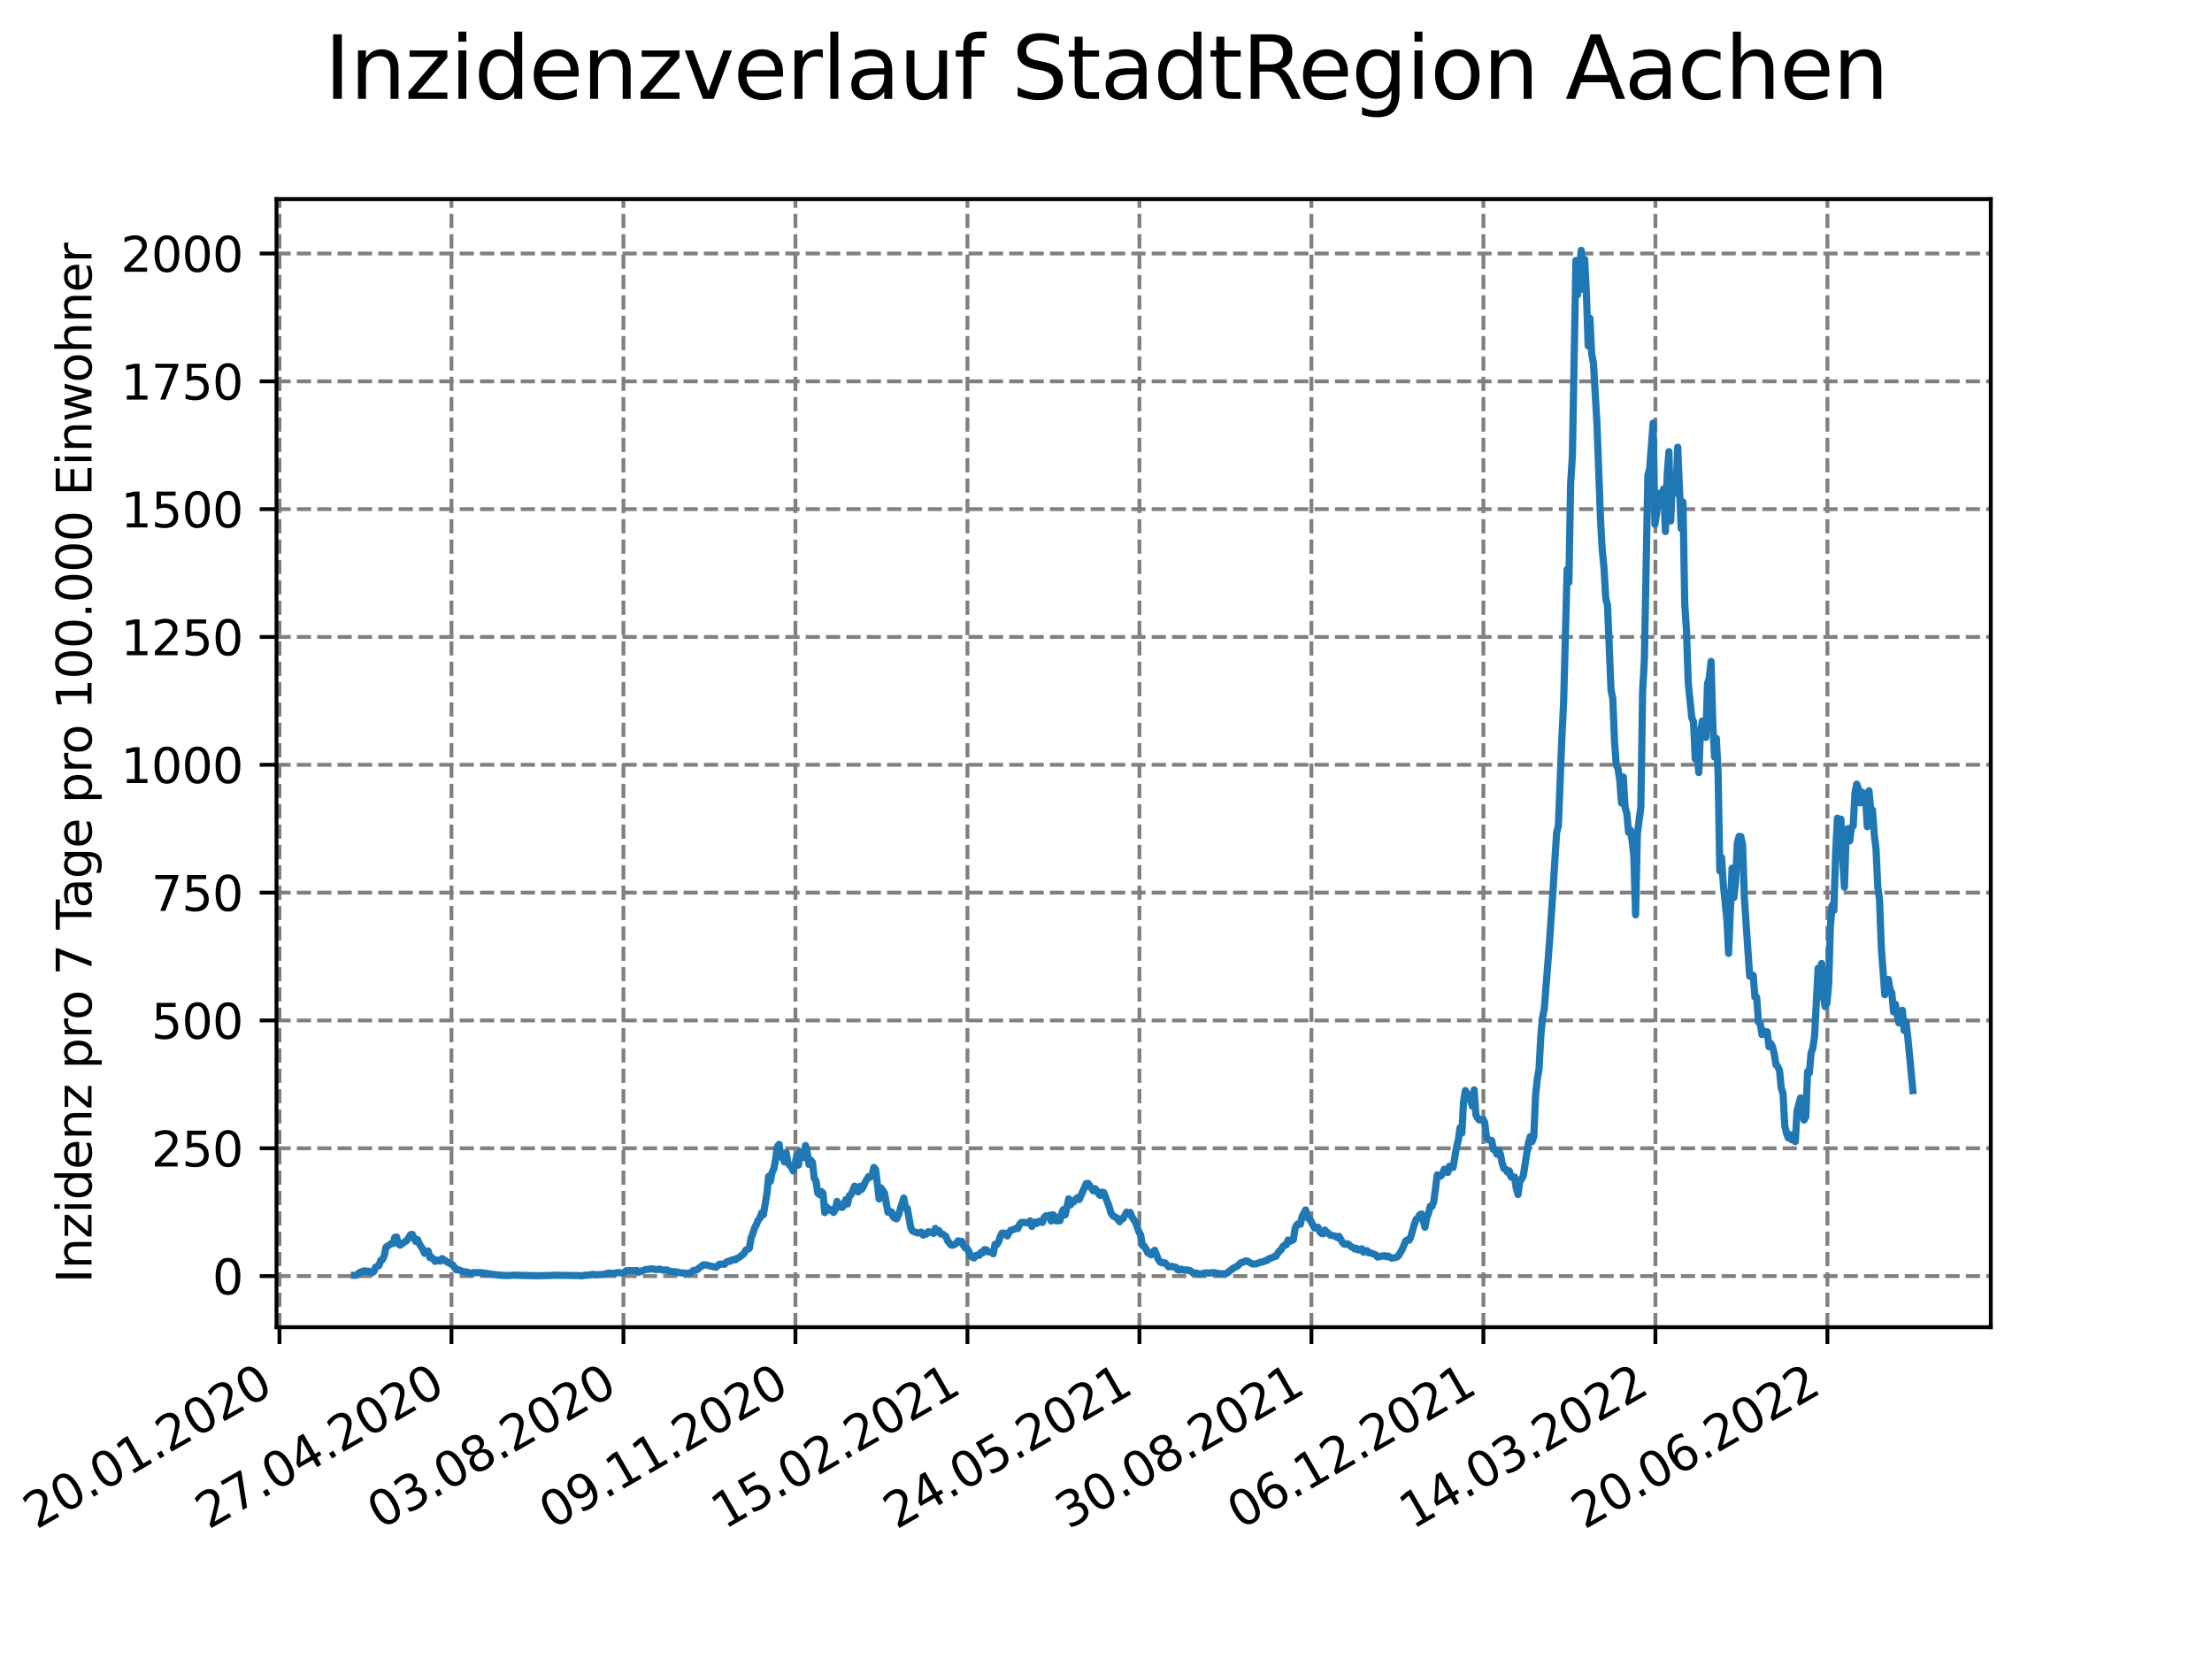 <?xml version="1.0" encoding="utf-8" standalone="no"?>
<!DOCTYPE svg PUBLIC "-//W3C//DTD SVG 1.1//EN"
  "http://www.w3.org/Graphics/SVG/1.1/DTD/svg11.dtd">
<svg xmlns:xlink="http://www.w3.org/1999/xlink" width="460.8pt" height="345.6pt" viewBox="0 0 460.8 345.6" xmlns="http://www.w3.org/2000/svg" version="1.1">
 <defs>
  <style type="text/css">*{stroke-linejoin: round; stroke-linecap: butt}</style>
 </defs>
 <g id="figure_1">
  <g id="patch_1">
   <path d="M 0 345.6 
L 460.8 345.6 
L 460.8 0 
L 0 0 
z
" style="fill: #ffffff"/>
  </g>
  <g id="axes_1">
   <g id="patch_2">
    <path d="M 57.6 276.48 
L 414.72 276.48 
L 414.72 41.472 
L 57.6 41.472 
z
" style="fill: #ffffff"/>
   </g>
   <g id="matplotlib.axis_1">
    <g id="xtick_1">
     <g id="line2d_1">
      <path d="M 58.218 276.48 
L 58.218 41.472 
" clip-path="url(#p5c52adfb41)" style="fill: none; stroke-dasharray: 2.96,1.28; stroke-dashoffset: 0; stroke: #808080; stroke-width: 0.8"/>
     </g>
     <g id="line2d_2">
      <defs>
       <path id="m33d60f4e29" d="M 0 0 
L 0 3.5 
" style="stroke: #000000; stroke-width: 0.8"/>
      </defs>
      <g>
       <use xlink:href="#m33d60f4e29" x="58.218" y="276.48" style="stroke: #000000; stroke-width: 0.8"/>
      </g>
     </g>
     <g id="text_1">
      <!-- 20.01.2020 -->
      <g transform="translate(7.593 318.689)rotate(-30)scale(0.1 -0.1)">
       <defs>
        <path id="DejaVuSans-32" d="M 1228 531 
L 3431 531 
L 3431 0 
L 469 0 
L 469 531 
Q 828 903 1448 1529 
Q 2069 2156 2228 2338 
Q 2531 2678 2651 2914 
Q 2772 3150 2772 3378 
Q 2772 3750 2511 3984 
Q 2250 4219 1831 4219 
Q 1534 4219 1204 4116 
Q 875 4013 500 3803 
L 500 4441 
Q 881 4594 1212 4672 
Q 1544 4750 1819 4750 
Q 2544 4750 2975 4387 
Q 3406 4025 3406 3419 
Q 3406 3131 3298 2873 
Q 3191 2616 2906 2266 
Q 2828 2175 2409 1742 
Q 1991 1309 1228 531 
z
" transform="scale(0.016)"/>
        <path id="DejaVuSans-30" d="M 2034 4250 
Q 1547 4250 1301 3770 
Q 1056 3291 1056 2328 
Q 1056 1369 1301 889 
Q 1547 409 2034 409 
Q 2525 409 2770 889 
Q 3016 1369 3016 2328 
Q 3016 3291 2770 3770 
Q 2525 4250 2034 4250 
z
M 2034 4750 
Q 2819 4750 3233 4129 
Q 3647 3509 3647 2328 
Q 3647 1150 3233 529 
Q 2819 -91 2034 -91 
Q 1250 -91 836 529 
Q 422 1150 422 2328 
Q 422 3509 836 4129 
Q 1250 4750 2034 4750 
z
" transform="scale(0.016)"/>
        <path id="DejaVuSans-2e" d="M 684 794 
L 1344 794 
L 1344 0 
L 684 0 
L 684 794 
z
" transform="scale(0.016)"/>
        <path id="DejaVuSans-31" d="M 794 531 
L 1825 531 
L 1825 4091 
L 703 3866 
L 703 4441 
L 1819 4666 
L 2450 4666 
L 2450 531 
L 3481 531 
L 3481 0 
L 794 0 
L 794 531 
z
" transform="scale(0.016)"/>
       </defs>
       <use xlink:href="#DejaVuSans-32"/>
       <use xlink:href="#DejaVuSans-30" x="63.623"/>
       <use xlink:href="#DejaVuSans-2e" x="127.246"/>
       <use xlink:href="#DejaVuSans-30" x="159.033"/>
       <use xlink:href="#DejaVuSans-31" x="222.656"/>
       <use xlink:href="#DejaVuSans-2e" x="286.279"/>
       <use xlink:href="#DejaVuSans-32" x="318.066"/>
       <use xlink:href="#DejaVuSans-30" x="381.689"/>
       <use xlink:href="#DejaVuSans-32" x="445.312"/>
       <use xlink:href="#DejaVuSans-30" x="508.936"/>
      </g>
     </g>
    </g>
    <g id="xtick_2">
     <g id="line2d_3">
      <path d="M 94.047 276.48 
L 94.047 41.472 
" clip-path="url(#p5c52adfb41)" style="fill: none; stroke-dasharray: 2.96,1.28; stroke-dashoffset: 0; stroke: #808080; stroke-width: 0.8"/>
     </g>
     <g id="line2d_4">
      <g>
       <use xlink:href="#m33d60f4e29" x="94.047" y="276.48" style="stroke: #000000; stroke-width: 0.8"/>
      </g>
     </g>
     <g id="text_2">
      <!-- 27.04.2020 -->
      <g transform="translate(43.422 318.689)rotate(-30)scale(0.1 -0.1)">
       <defs>
        <path id="DejaVuSans-37" d="M 525 4666 
L 3525 4666 
L 3525 4397 
L 1831 0 
L 1172 0 
L 2766 4134 
L 525 4134 
L 525 4666 
z
" transform="scale(0.016)"/>
        <path id="DejaVuSans-34" d="M 2419 4116 
L 825 1625 
L 2419 1625 
L 2419 4116 
z
M 2253 4666 
L 3047 4666 
L 3047 1625 
L 3713 1625 
L 3713 1100 
L 3047 1100 
L 3047 0 
L 2419 0 
L 2419 1100 
L 313 1100 
L 313 1709 
L 2253 4666 
z
" transform="scale(0.016)"/>
       </defs>
       <use xlink:href="#DejaVuSans-32"/>
       <use xlink:href="#DejaVuSans-37" x="63.623"/>
       <use xlink:href="#DejaVuSans-2e" x="127.246"/>
       <use xlink:href="#DejaVuSans-30" x="159.033"/>
       <use xlink:href="#DejaVuSans-34" x="222.656"/>
       <use xlink:href="#DejaVuSans-2e" x="286.279"/>
       <use xlink:href="#DejaVuSans-32" x="318.066"/>
       <use xlink:href="#DejaVuSans-30" x="381.689"/>
       <use xlink:href="#DejaVuSans-32" x="445.312"/>
       <use xlink:href="#DejaVuSans-30" x="508.936"/>
      </g>
     </g>
    </g>
    <g id="xtick_3">
     <g id="line2d_5">
      <path d="M 129.876 276.48 
L 129.876 41.472 
" clip-path="url(#p5c52adfb41)" style="fill: none; stroke-dasharray: 2.96,1.28; stroke-dashoffset: 0; stroke: #808080; stroke-width: 0.8"/>
     </g>
     <g id="line2d_6">
      <g>
       <use xlink:href="#m33d60f4e29" x="129.876" y="276.48" style="stroke: #000000; stroke-width: 0.8"/>
      </g>
     </g>
     <g id="text_3">
      <!-- 03.08.2020 -->
      <g transform="translate(79.251 318.689)rotate(-30)scale(0.1 -0.1)">
       <defs>
        <path id="DejaVuSans-33" d="M 2597 2516 
Q 3050 2419 3304 2112 
Q 3559 1806 3559 1356 
Q 3559 666 3084 287 
Q 2609 -91 1734 -91 
Q 1441 -91 1130 -33 
Q 819 25 488 141 
L 488 750 
Q 750 597 1062 519 
Q 1375 441 1716 441 
Q 2309 441 2620 675 
Q 2931 909 2931 1356 
Q 2931 1769 2642 2001 
Q 2353 2234 1838 2234 
L 1294 2234 
L 1294 2753 
L 1863 2753 
Q 2328 2753 2575 2939 
Q 2822 3125 2822 3475 
Q 2822 3834 2567 4026 
Q 2313 4219 1838 4219 
Q 1578 4219 1281 4162 
Q 984 4106 628 3988 
L 628 4550 
Q 988 4650 1302 4700 
Q 1616 4750 1894 4750 
Q 2613 4750 3031 4423 
Q 3450 4097 3450 3541 
Q 3450 3153 3228 2886 
Q 3006 2619 2597 2516 
z
" transform="scale(0.016)"/>
        <path id="DejaVuSans-38" d="M 2034 2216 
Q 1584 2216 1326 1975 
Q 1069 1734 1069 1313 
Q 1069 891 1326 650 
Q 1584 409 2034 409 
Q 2484 409 2743 651 
Q 3003 894 3003 1313 
Q 3003 1734 2745 1975 
Q 2488 2216 2034 2216 
z
M 1403 2484 
Q 997 2584 770 2862 
Q 544 3141 544 3541 
Q 544 4100 942 4425 
Q 1341 4750 2034 4750 
Q 2731 4750 3128 4425 
Q 3525 4100 3525 3541 
Q 3525 3141 3298 2862 
Q 3072 2584 2669 2484 
Q 3125 2378 3379 2068 
Q 3634 1759 3634 1313 
Q 3634 634 3220 271 
Q 2806 -91 2034 -91 
Q 1263 -91 848 271 
Q 434 634 434 1313 
Q 434 1759 690 2068 
Q 947 2378 1403 2484 
z
M 1172 3481 
Q 1172 3119 1398 2916 
Q 1625 2713 2034 2713 
Q 2441 2713 2670 2916 
Q 2900 3119 2900 3481 
Q 2900 3844 2670 4047 
Q 2441 4250 2034 4250 
Q 1625 4250 1398 4047 
Q 1172 3844 1172 3481 
z
" transform="scale(0.016)"/>
       </defs>
       <use xlink:href="#DejaVuSans-30"/>
       <use xlink:href="#DejaVuSans-33" x="63.623"/>
       <use xlink:href="#DejaVuSans-2e" x="127.246"/>
       <use xlink:href="#DejaVuSans-30" x="159.033"/>
       <use xlink:href="#DejaVuSans-38" x="222.656"/>
       <use xlink:href="#DejaVuSans-2e" x="286.279"/>
       <use xlink:href="#DejaVuSans-32" x="318.066"/>
       <use xlink:href="#DejaVuSans-30" x="381.689"/>
       <use xlink:href="#DejaVuSans-32" x="445.312"/>
       <use xlink:href="#DejaVuSans-30" x="508.936"/>
      </g>
     </g>
    </g>
    <g id="xtick_4">
     <g id="line2d_7">
      <path d="M 165.705 276.48 
L 165.705 41.472 
" clip-path="url(#p5c52adfb41)" style="fill: none; stroke-dasharray: 2.96,1.28; stroke-dashoffset: 0; stroke: #808080; stroke-width: 0.8"/>
     </g>
     <g id="line2d_8">
      <g>
       <use xlink:href="#m33d60f4e29" x="165.705" y="276.48" style="stroke: #000000; stroke-width: 0.8"/>
      </g>
     </g>
     <g id="text_4">
      <!-- 09.11.2020 -->
      <g transform="translate(115.08 318.689)rotate(-30)scale(0.1 -0.1)">
       <defs>
        <path id="DejaVuSans-39" d="M 703 97 
L 703 672 
Q 941 559 1184 500 
Q 1428 441 1663 441 
Q 2288 441 2617 861 
Q 2947 1281 2994 2138 
Q 2813 1869 2534 1725 
Q 2256 1581 1919 1581 
Q 1219 1581 811 2004 
Q 403 2428 403 3163 
Q 403 3881 828 4315 
Q 1253 4750 1959 4750 
Q 2769 4750 3195 4129 
Q 3622 3509 3622 2328 
Q 3622 1225 3098 567 
Q 2575 -91 1691 -91 
Q 1453 -91 1209 -44 
Q 966 3 703 97 
z
M 1959 2075 
Q 2384 2075 2632 2365 
Q 2881 2656 2881 3163 
Q 2881 3666 2632 3958 
Q 2384 4250 1959 4250 
Q 1534 4250 1286 3958 
Q 1038 3666 1038 3163 
Q 1038 2656 1286 2365 
Q 1534 2075 1959 2075 
z
" transform="scale(0.016)"/>
       </defs>
       <use xlink:href="#DejaVuSans-30"/>
       <use xlink:href="#DejaVuSans-39" x="63.623"/>
       <use xlink:href="#DejaVuSans-2e" x="127.246"/>
       <use xlink:href="#DejaVuSans-31" x="159.033"/>
       <use xlink:href="#DejaVuSans-31" x="222.656"/>
       <use xlink:href="#DejaVuSans-2e" x="286.279"/>
       <use xlink:href="#DejaVuSans-32" x="318.066"/>
       <use xlink:href="#DejaVuSans-30" x="381.689"/>
       <use xlink:href="#DejaVuSans-32" x="445.312"/>
       <use xlink:href="#DejaVuSans-30" x="508.936"/>
      </g>
     </g>
    </g>
    <g id="xtick_5">
     <g id="line2d_9">
      <path d="M 201.534 276.48 
L 201.534 41.472 
" clip-path="url(#p5c52adfb41)" style="fill: none; stroke-dasharray: 2.96,1.28; stroke-dashoffset: 0; stroke: #808080; stroke-width: 0.8"/>
     </g>
     <g id="line2d_10">
      <g>
       <use xlink:href="#m33d60f4e29" x="201.534" y="276.48" style="stroke: #000000; stroke-width: 0.8"/>
      </g>
     </g>
     <g id="text_5">
      <!-- 15.02.2021 -->
      <g transform="translate(150.909 318.689)rotate(-30)scale(0.1 -0.1)">
       <defs>
        <path id="DejaVuSans-35" d="M 691 4666 
L 3169 4666 
L 3169 4134 
L 1269 4134 
L 1269 2991 
Q 1406 3038 1543 3061 
Q 1681 3084 1819 3084 
Q 2600 3084 3056 2656 
Q 3513 2228 3513 1497 
Q 3513 744 3044 326 
Q 2575 -91 1722 -91 
Q 1428 -91 1123 -41 
Q 819 9 494 109 
L 494 744 
Q 775 591 1075 516 
Q 1375 441 1709 441 
Q 2250 441 2565 725 
Q 2881 1009 2881 1497 
Q 2881 1984 2565 2268 
Q 2250 2553 1709 2553 
Q 1456 2553 1204 2497 
Q 953 2441 691 2322 
L 691 4666 
z
" transform="scale(0.016)"/>
       </defs>
       <use xlink:href="#DejaVuSans-31"/>
       <use xlink:href="#DejaVuSans-35" x="63.623"/>
       <use xlink:href="#DejaVuSans-2e" x="127.246"/>
       <use xlink:href="#DejaVuSans-30" x="159.033"/>
       <use xlink:href="#DejaVuSans-32" x="222.656"/>
       <use xlink:href="#DejaVuSans-2e" x="286.279"/>
       <use xlink:href="#DejaVuSans-32" x="318.066"/>
       <use xlink:href="#DejaVuSans-30" x="381.689"/>
       <use xlink:href="#DejaVuSans-32" x="445.312"/>
       <use xlink:href="#DejaVuSans-31" x="508.936"/>
      </g>
     </g>
    </g>
    <g id="xtick_6">
     <g id="line2d_11">
      <path d="M 237.363 276.48 
L 237.363 41.472 
" clip-path="url(#p5c52adfb41)" style="fill: none; stroke-dasharray: 2.96,1.28; stroke-dashoffset: 0; stroke: #808080; stroke-width: 0.8"/>
     </g>
     <g id="line2d_12">
      <g>
       <use xlink:href="#m33d60f4e29" x="237.363" y="276.48" style="stroke: #000000; stroke-width: 0.8"/>
      </g>
     </g>
     <g id="text_6">
      <!-- 24.05.2021 -->
      <g transform="translate(186.738 318.689)rotate(-30)scale(0.1 -0.1)">
       <use xlink:href="#DejaVuSans-32"/>
       <use xlink:href="#DejaVuSans-34" x="63.623"/>
       <use xlink:href="#DejaVuSans-2e" x="127.246"/>
       <use xlink:href="#DejaVuSans-30" x="159.033"/>
       <use xlink:href="#DejaVuSans-35" x="222.656"/>
       <use xlink:href="#DejaVuSans-2e" x="286.279"/>
       <use xlink:href="#DejaVuSans-32" x="318.066"/>
       <use xlink:href="#DejaVuSans-30" x="381.689"/>
       <use xlink:href="#DejaVuSans-32" x="445.312"/>
       <use xlink:href="#DejaVuSans-31" x="508.936"/>
      </g>
     </g>
    </g>
    <g id="xtick_7">
     <g id="line2d_13">
      <path d="M 273.192 276.48 
L 273.192 41.472 
" clip-path="url(#p5c52adfb41)" style="fill: none; stroke-dasharray: 2.96,1.28; stroke-dashoffset: 0; stroke: #808080; stroke-width: 0.8"/>
     </g>
     <g id="line2d_14">
      <g>
       <use xlink:href="#m33d60f4e29" x="273.192" y="276.48" style="stroke: #000000; stroke-width: 0.8"/>
      </g>
     </g>
     <g id="text_7">
      <!-- 30.08.2021 -->
      <g transform="translate(222.567 318.689)rotate(-30)scale(0.1 -0.1)">
       <use xlink:href="#DejaVuSans-33"/>
       <use xlink:href="#DejaVuSans-30" x="63.623"/>
       <use xlink:href="#DejaVuSans-2e" x="127.246"/>
       <use xlink:href="#DejaVuSans-30" x="159.033"/>
       <use xlink:href="#DejaVuSans-38" x="222.656"/>
       <use xlink:href="#DejaVuSans-2e" x="286.279"/>
       <use xlink:href="#DejaVuSans-32" x="318.066"/>
       <use xlink:href="#DejaVuSans-30" x="381.689"/>
       <use xlink:href="#DejaVuSans-32" x="445.312"/>
       <use xlink:href="#DejaVuSans-31" x="508.936"/>
      </g>
     </g>
    </g>
    <g id="xtick_8">
     <g id="line2d_15">
      <path d="M 309.021 276.48 
L 309.021 41.472 
" clip-path="url(#p5c52adfb41)" style="fill: none; stroke-dasharray: 2.96,1.28; stroke-dashoffset: 0; stroke: #808080; stroke-width: 0.8"/>
     </g>
     <g id="line2d_16">
      <g>
       <use xlink:href="#m33d60f4e29" x="309.021" y="276.48" style="stroke: #000000; stroke-width: 0.8"/>
      </g>
     </g>
     <g id="text_8">
      <!-- 06.12.2021 -->
      <g transform="translate(258.396 318.689)rotate(-30)scale(0.1 -0.1)">
       <defs>
        <path id="DejaVuSans-36" d="M 2113 2584 
Q 1688 2584 1439 2293 
Q 1191 2003 1191 1497 
Q 1191 994 1439 701 
Q 1688 409 2113 409 
Q 2538 409 2786 701 
Q 3034 994 3034 1497 
Q 3034 2003 2786 2293 
Q 2538 2584 2113 2584 
z
M 3366 4563 
L 3366 3988 
Q 3128 4100 2886 4159 
Q 2644 4219 2406 4219 
Q 1781 4219 1451 3797 
Q 1122 3375 1075 2522 
Q 1259 2794 1537 2939 
Q 1816 3084 2150 3084 
Q 2853 3084 3261 2657 
Q 3669 2231 3669 1497 
Q 3669 778 3244 343 
Q 2819 -91 2113 -91 
Q 1303 -91 875 529 
Q 447 1150 447 2328 
Q 447 3434 972 4092 
Q 1497 4750 2381 4750 
Q 2619 4750 2861 4703 
Q 3103 4656 3366 4563 
z
" transform="scale(0.016)"/>
       </defs>
       <use xlink:href="#DejaVuSans-30"/>
       <use xlink:href="#DejaVuSans-36" x="63.623"/>
       <use xlink:href="#DejaVuSans-2e" x="127.246"/>
       <use xlink:href="#DejaVuSans-31" x="159.033"/>
       <use xlink:href="#DejaVuSans-32" x="222.656"/>
       <use xlink:href="#DejaVuSans-2e" x="286.279"/>
       <use xlink:href="#DejaVuSans-32" x="318.066"/>
       <use xlink:href="#DejaVuSans-30" x="381.689"/>
       <use xlink:href="#DejaVuSans-32" x="445.312"/>
       <use xlink:href="#DejaVuSans-31" x="508.936"/>
      </g>
     </g>
    </g>
    <g id="xtick_9">
     <g id="line2d_17">
      <path d="M 344.85 276.48 
L 344.85 41.472 
" clip-path="url(#p5c52adfb41)" style="fill: none; stroke-dasharray: 2.96,1.28; stroke-dashoffset: 0; stroke: #808080; stroke-width: 0.8"/>
     </g>
     <g id="line2d_18">
      <g>
       <use xlink:href="#m33d60f4e29" x="344.85" y="276.48" style="stroke: #000000; stroke-width: 0.8"/>
      </g>
     </g>
     <g id="text_9">
      <!-- 14.03.2022 -->
      <g transform="translate(294.225 318.689)rotate(-30)scale(0.1 -0.1)">
       <use xlink:href="#DejaVuSans-31"/>
       <use xlink:href="#DejaVuSans-34" x="63.623"/>
       <use xlink:href="#DejaVuSans-2e" x="127.246"/>
       <use xlink:href="#DejaVuSans-30" x="159.033"/>
       <use xlink:href="#DejaVuSans-33" x="222.656"/>
       <use xlink:href="#DejaVuSans-2e" x="286.279"/>
       <use xlink:href="#DejaVuSans-32" x="318.066"/>
       <use xlink:href="#DejaVuSans-30" x="381.689"/>
       <use xlink:href="#DejaVuSans-32" x="445.312"/>
       <use xlink:href="#DejaVuSans-32" x="508.936"/>
      </g>
     </g>
    </g>
    <g id="xtick_10">
     <g id="line2d_19">
      <path d="M 380.679 276.48 
L 380.679 41.472 
" clip-path="url(#p5c52adfb41)" style="fill: none; stroke-dasharray: 2.96,1.28; stroke-dashoffset: 0; stroke: #808080; stroke-width: 0.8"/>
     </g>
     <g id="line2d_20">
      <g>
       <use xlink:href="#m33d60f4e29" x="380.679" y="276.48" style="stroke: #000000; stroke-width: 0.8"/>
      </g>
     </g>
     <g id="text_10">
      <!-- 20.06.2022 -->
      <g transform="translate(330.054 318.689)rotate(-30)scale(0.1 -0.1)">
       <use xlink:href="#DejaVuSans-32"/>
       <use xlink:href="#DejaVuSans-30" x="63.623"/>
       <use xlink:href="#DejaVuSans-2e" x="127.246"/>
       <use xlink:href="#DejaVuSans-30" x="159.033"/>
       <use xlink:href="#DejaVuSans-36" x="222.656"/>
       <use xlink:href="#DejaVuSans-2e" x="286.279"/>
       <use xlink:href="#DejaVuSans-32" x="318.066"/>
       <use xlink:href="#DejaVuSans-30" x="381.689"/>
       <use xlink:href="#DejaVuSans-32" x="445.312"/>
       <use xlink:href="#DejaVuSans-32" x="508.936"/>
      </g>
     </g>
    </g>
   </g>
   <g id="matplotlib.axis_2">
    <g id="ytick_1">
     <g id="line2d_21">
      <path d="M 57.6 265.836 
L 414.72 265.836 
" clip-path="url(#p5c52adfb41)" style="fill: none; stroke-dasharray: 2.96,1.28; stroke-dashoffset: 0; stroke: #808080; stroke-width: 0.8"/>
     </g>
     <g id="line2d_22">
      <defs>
       <path id="m0c1fcef6c4" d="M 0 0 
L -3.5 0 
" style="stroke: #000000; stroke-width: 0.8"/>
      </defs>
      <g>
       <use xlink:href="#m0c1fcef6c4" x="57.6" y="265.836" style="stroke: #000000; stroke-width: 0.8"/>
      </g>
     </g>
     <g id="text_11">
      <!-- 0 -->
      <g transform="translate(44.237 269.635)scale(0.1 -0.1)">
       <use xlink:href="#DejaVuSans-30"/>
      </g>
     </g>
    </g>
    <g id="ytick_2">
     <g id="line2d_23">
      <path d="M 57.6 239.208 
L 414.72 239.208 
" clip-path="url(#p5c52adfb41)" style="fill: none; stroke-dasharray: 2.96,1.28; stroke-dashoffset: 0; stroke: #808080; stroke-width: 0.8"/>
     </g>
     <g id="line2d_24">
      <g>
       <use xlink:href="#m0c1fcef6c4" x="57.6" y="239.208" style="stroke: #000000; stroke-width: 0.8"/>
      </g>
     </g>
     <g id="text_12">
      <!-- 250 -->
      <g transform="translate(31.512 243.007)scale(0.1 -0.1)">
       <use xlink:href="#DejaVuSans-32"/>
       <use xlink:href="#DejaVuSans-35" x="63.623"/>
       <use xlink:href="#DejaVuSans-30" x="127.246"/>
      </g>
     </g>
    </g>
    <g id="ytick_3">
     <g id="line2d_25">
      <path d="M 57.6 212.58 
L 414.72 212.58 
" clip-path="url(#p5c52adfb41)" style="fill: none; stroke-dasharray: 2.96,1.28; stroke-dashoffset: 0; stroke: #808080; stroke-width: 0.8"/>
     </g>
     <g id="line2d_26">
      <g>
       <use xlink:href="#m0c1fcef6c4" x="57.6" y="212.58" style="stroke: #000000; stroke-width: 0.8"/>
      </g>
     </g>
     <g id="text_13">
      <!-- 500 -->
      <g transform="translate(31.512 216.38)scale(0.1 -0.1)">
       <use xlink:href="#DejaVuSans-35"/>
       <use xlink:href="#DejaVuSans-30" x="63.623"/>
       <use xlink:href="#DejaVuSans-30" x="127.246"/>
      </g>
     </g>
    </g>
    <g id="ytick_4">
     <g id="line2d_27">
      <path d="M 57.6 185.953 
L 414.72 185.953 
" clip-path="url(#p5c52adfb41)" style="fill: none; stroke-dasharray: 2.96,1.28; stroke-dashoffset: 0; stroke: #808080; stroke-width: 0.8"/>
     </g>
     <g id="line2d_28">
      <g>
       <use xlink:href="#m0c1fcef6c4" x="57.6" y="185.953" style="stroke: #000000; stroke-width: 0.8"/>
      </g>
     </g>
     <g id="text_14">
      <!-- 750 -->
      <g transform="translate(31.512 189.752)scale(0.1 -0.1)">
       <use xlink:href="#DejaVuSans-37"/>
       <use xlink:href="#DejaVuSans-35" x="63.623"/>
       <use xlink:href="#DejaVuSans-30" x="127.246"/>
      </g>
     </g>
    </g>
    <g id="ytick_5">
     <g id="line2d_29">
      <path d="M 57.6 159.325 
L 414.72 159.325 
" clip-path="url(#p5c52adfb41)" style="fill: none; stroke-dasharray: 2.96,1.28; stroke-dashoffset: 0; stroke: #808080; stroke-width: 0.8"/>
     </g>
     <g id="line2d_30">
      <g>
       <use xlink:href="#m0c1fcef6c4" x="57.6" y="159.325" style="stroke: #000000; stroke-width: 0.8"/>
      </g>
     </g>
     <g id="text_15">
      <!-- 1000 -->
      <g transform="translate(25.15 163.124)scale(0.1 -0.1)">
       <use xlink:href="#DejaVuSans-31"/>
       <use xlink:href="#DejaVuSans-30" x="63.623"/>
       <use xlink:href="#DejaVuSans-30" x="127.246"/>
       <use xlink:href="#DejaVuSans-30" x="190.869"/>
      </g>
     </g>
    </g>
    <g id="ytick_6">
     <g id="line2d_31">
      <path d="M 57.6 132.697 
L 414.72 132.697 
" clip-path="url(#p5c52adfb41)" style="fill: none; stroke-dasharray: 2.96,1.28; stroke-dashoffset: 0; stroke: #808080; stroke-width: 0.8"/>
     </g>
     <g id="line2d_32">
      <g>
       <use xlink:href="#m0c1fcef6c4" x="57.6" y="132.697" style="stroke: #000000; stroke-width: 0.8"/>
      </g>
     </g>
     <g id="text_16">
      <!-- 1250 -->
      <g transform="translate(25.15 136.496)scale(0.1 -0.1)">
       <use xlink:href="#DejaVuSans-31"/>
       <use xlink:href="#DejaVuSans-32" x="63.623"/>
       <use xlink:href="#DejaVuSans-35" x="127.246"/>
       <use xlink:href="#DejaVuSans-30" x="190.869"/>
      </g>
     </g>
    </g>
    <g id="ytick_7">
     <g id="line2d_33">
      <path d="M 57.6 106.069 
L 414.72 106.069 
" clip-path="url(#p5c52adfb41)" style="fill: none; stroke-dasharray: 2.96,1.28; stroke-dashoffset: 0; stroke: #808080; stroke-width: 0.8"/>
     </g>
     <g id="line2d_34">
      <g>
       <use xlink:href="#m0c1fcef6c4" x="57.6" y="106.069" style="stroke: #000000; stroke-width: 0.8"/>
      </g>
     </g>
     <g id="text_17">
      <!-- 1500 -->
      <g transform="translate(25.15 109.868)scale(0.1 -0.1)">
       <use xlink:href="#DejaVuSans-31"/>
       <use xlink:href="#DejaVuSans-35" x="63.623"/>
       <use xlink:href="#DejaVuSans-30" x="127.246"/>
       <use xlink:href="#DejaVuSans-30" x="190.869"/>
      </g>
     </g>
    </g>
    <g id="ytick_8">
     <g id="line2d_35">
      <path d="M 57.6 79.441 
L 414.72 79.441 
" clip-path="url(#p5c52adfb41)" style="fill: none; stroke-dasharray: 2.96,1.28; stroke-dashoffset: 0; stroke: #808080; stroke-width: 0.8"/>
     </g>
     <g id="line2d_36">
      <g>
       <use xlink:href="#m0c1fcef6c4" x="57.6" y="79.441" style="stroke: #000000; stroke-width: 0.8"/>
      </g>
     </g>
     <g id="text_18">
      <!-- 1750 -->
      <g transform="translate(25.15 83.241)scale(0.1 -0.1)">
       <use xlink:href="#DejaVuSans-31"/>
       <use xlink:href="#DejaVuSans-37" x="63.623"/>
       <use xlink:href="#DejaVuSans-35" x="127.246"/>
       <use xlink:href="#DejaVuSans-30" x="190.869"/>
      </g>
     </g>
    </g>
    <g id="ytick_9">
     <g id="line2d_37">
      <path d="M 57.6 52.813 
L 414.72 52.813 
" clip-path="url(#p5c52adfb41)" style="fill: none; stroke-dasharray: 2.96,1.28; stroke-dashoffset: 0; stroke: #808080; stroke-width: 0.8"/>
     </g>
     <g id="line2d_38">
      <g>
       <use xlink:href="#m0c1fcef6c4" x="57.6" y="52.813" style="stroke: #000000; stroke-width: 0.8"/>
      </g>
     </g>
     <g id="text_19">
      <!-- 2000 -->
      <g transform="translate(25.15 56.613)scale(0.1 -0.1)">
       <use xlink:href="#DejaVuSans-32"/>
       <use xlink:href="#DejaVuSans-30" x="63.623"/>
       <use xlink:href="#DejaVuSans-30" x="127.246"/>
       <use xlink:href="#DejaVuSans-30" x="190.869"/>
      </g>
     </g>
    </g>
    <g id="text_20">
     <!-- Inzidenz pro 7 Tage pro 100.000 Einwohner -->
     <g transform="translate(19.07 267.301)rotate(-90)scale(0.1 -0.1)">
      <defs>
       <path id="DejaVuSans-49" d="M 628 4666 
L 1259 4666 
L 1259 0 
L 628 0 
L 628 4666 
z
" transform="scale(0.016)"/>
       <path id="DejaVuSans-6e" d="M 3513 2113 
L 3513 0 
L 2938 0 
L 2938 2094 
Q 2938 2591 2744 2837 
Q 2550 3084 2163 3084 
Q 1697 3084 1428 2787 
Q 1159 2491 1159 1978 
L 1159 0 
L 581 0 
L 581 3500 
L 1159 3500 
L 1159 2956 
Q 1366 3272 1645 3428 
Q 1925 3584 2291 3584 
Q 2894 3584 3203 3211 
Q 3513 2838 3513 2113 
z
" transform="scale(0.016)"/>
       <path id="DejaVuSans-7a" d="M 353 3500 
L 3084 3500 
L 3084 2975 
L 922 459 
L 3084 459 
L 3084 0 
L 275 0 
L 275 525 
L 2438 3041 
L 353 3041 
L 353 3500 
z
" transform="scale(0.016)"/>
       <path id="DejaVuSans-69" d="M 603 3500 
L 1178 3500 
L 1178 0 
L 603 0 
L 603 3500 
z
M 603 4863 
L 1178 4863 
L 1178 4134 
L 603 4134 
L 603 4863 
z
" transform="scale(0.016)"/>
       <path id="DejaVuSans-64" d="M 2906 2969 
L 2906 4863 
L 3481 4863 
L 3481 0 
L 2906 0 
L 2906 525 
Q 2725 213 2448 61 
Q 2172 -91 1784 -91 
Q 1150 -91 751 415 
Q 353 922 353 1747 
Q 353 2572 751 3078 
Q 1150 3584 1784 3584 
Q 2172 3584 2448 3432 
Q 2725 3281 2906 2969 
z
M 947 1747 
Q 947 1113 1208 752 
Q 1469 391 1925 391 
Q 2381 391 2643 752 
Q 2906 1113 2906 1747 
Q 2906 2381 2643 2742 
Q 2381 3103 1925 3103 
Q 1469 3103 1208 2742 
Q 947 2381 947 1747 
z
" transform="scale(0.016)"/>
       <path id="DejaVuSans-65" d="M 3597 1894 
L 3597 1613 
L 953 1613 
Q 991 1019 1311 708 
Q 1631 397 2203 397 
Q 2534 397 2845 478 
Q 3156 559 3463 722 
L 3463 178 
Q 3153 47 2828 -22 
Q 2503 -91 2169 -91 
Q 1331 -91 842 396 
Q 353 884 353 1716 
Q 353 2575 817 3079 
Q 1281 3584 2069 3584 
Q 2775 3584 3186 3129 
Q 3597 2675 3597 1894 
z
M 3022 2063 
Q 3016 2534 2758 2815 
Q 2500 3097 2075 3097 
Q 1594 3097 1305 2825 
Q 1016 2553 972 2059 
L 3022 2063 
z
" transform="scale(0.016)"/>
       <path id="DejaVuSans-20" transform="scale(0.016)"/>
       <path id="DejaVuSans-70" d="M 1159 525 
L 1159 -1331 
L 581 -1331 
L 581 3500 
L 1159 3500 
L 1159 2969 
Q 1341 3281 1617 3432 
Q 1894 3584 2278 3584 
Q 2916 3584 3314 3078 
Q 3713 2572 3713 1747 
Q 3713 922 3314 415 
Q 2916 -91 2278 -91 
Q 1894 -91 1617 61 
Q 1341 213 1159 525 
z
M 3116 1747 
Q 3116 2381 2855 2742 
Q 2594 3103 2138 3103 
Q 1681 3103 1420 2742 
Q 1159 2381 1159 1747 
Q 1159 1113 1420 752 
Q 1681 391 2138 391 
Q 2594 391 2855 752 
Q 3116 1113 3116 1747 
z
" transform="scale(0.016)"/>
       <path id="DejaVuSans-72" d="M 2631 2963 
Q 2534 3019 2420 3045 
Q 2306 3072 2169 3072 
Q 1681 3072 1420 2755 
Q 1159 2438 1159 1844 
L 1159 0 
L 581 0 
L 581 3500 
L 1159 3500 
L 1159 2956 
Q 1341 3275 1631 3429 
Q 1922 3584 2338 3584 
Q 2397 3584 2469 3576 
Q 2541 3569 2628 3553 
L 2631 2963 
z
" transform="scale(0.016)"/>
       <path id="DejaVuSans-6f" d="M 1959 3097 
Q 1497 3097 1228 2736 
Q 959 2375 959 1747 
Q 959 1119 1226 758 
Q 1494 397 1959 397 
Q 2419 397 2687 759 
Q 2956 1122 2956 1747 
Q 2956 2369 2687 2733 
Q 2419 3097 1959 3097 
z
M 1959 3584 
Q 2709 3584 3137 3096 
Q 3566 2609 3566 1747 
Q 3566 888 3137 398 
Q 2709 -91 1959 -91 
Q 1206 -91 779 398 
Q 353 888 353 1747 
Q 353 2609 779 3096 
Q 1206 3584 1959 3584 
z
" transform="scale(0.016)"/>
       <path id="DejaVuSans-54" d="M -19 4666 
L 3928 4666 
L 3928 4134 
L 2272 4134 
L 2272 0 
L 1638 0 
L 1638 4134 
L -19 4134 
L -19 4666 
z
" transform="scale(0.016)"/>
       <path id="DejaVuSans-61" d="M 2194 1759 
Q 1497 1759 1228 1600 
Q 959 1441 959 1056 
Q 959 750 1161 570 
Q 1363 391 1709 391 
Q 2188 391 2477 730 
Q 2766 1069 2766 1631 
L 2766 1759 
L 2194 1759 
z
M 3341 1997 
L 3341 0 
L 2766 0 
L 2766 531 
Q 2569 213 2275 61 
Q 1981 -91 1556 -91 
Q 1019 -91 701 211 
Q 384 513 384 1019 
Q 384 1609 779 1909 
Q 1175 2209 1959 2209 
L 2766 2209 
L 2766 2266 
Q 2766 2663 2505 2880 
Q 2244 3097 1772 3097 
Q 1472 3097 1187 3025 
Q 903 2953 641 2809 
L 641 3341 
Q 956 3463 1253 3523 
Q 1550 3584 1831 3584 
Q 2591 3584 2966 3190 
Q 3341 2797 3341 1997 
z
" transform="scale(0.016)"/>
       <path id="DejaVuSans-67" d="M 2906 1791 
Q 2906 2416 2648 2759 
Q 2391 3103 1925 3103 
Q 1463 3103 1205 2759 
Q 947 2416 947 1791 
Q 947 1169 1205 825 
Q 1463 481 1925 481 
Q 2391 481 2648 825 
Q 2906 1169 2906 1791 
z
M 3481 434 
Q 3481 -459 3084 -895 
Q 2688 -1331 1869 -1331 
Q 1566 -1331 1297 -1286 
Q 1028 -1241 775 -1147 
L 775 -588 
Q 1028 -725 1275 -790 
Q 1522 -856 1778 -856 
Q 2344 -856 2625 -561 
Q 2906 -266 2906 331 
L 2906 616 
Q 2728 306 2450 153 
Q 2172 0 1784 0 
Q 1141 0 747 490 
Q 353 981 353 1791 
Q 353 2603 747 3093 
Q 1141 3584 1784 3584 
Q 2172 3584 2450 3431 
Q 2728 3278 2906 2969 
L 2906 3500 
L 3481 3500 
L 3481 434 
z
" transform="scale(0.016)"/>
       <path id="DejaVuSans-45" d="M 628 4666 
L 3578 4666 
L 3578 4134 
L 1259 4134 
L 1259 2753 
L 3481 2753 
L 3481 2222 
L 1259 2222 
L 1259 531 
L 3634 531 
L 3634 0 
L 628 0 
L 628 4666 
z
" transform="scale(0.016)"/>
       <path id="DejaVuSans-77" d="M 269 3500 
L 844 3500 
L 1563 769 
L 2278 3500 
L 2956 3500 
L 3675 769 
L 4391 3500 
L 4966 3500 
L 4050 0 
L 3372 0 
L 2619 2869 
L 1863 0 
L 1184 0 
L 269 3500 
z
" transform="scale(0.016)"/>
       <path id="DejaVuSans-68" d="M 3513 2113 
L 3513 0 
L 2938 0 
L 2938 2094 
Q 2938 2591 2744 2837 
Q 2550 3084 2163 3084 
Q 1697 3084 1428 2787 
Q 1159 2491 1159 1978 
L 1159 0 
L 581 0 
L 581 4863 
L 1159 4863 
L 1159 2956 
Q 1366 3272 1645 3428 
Q 1925 3584 2291 3584 
Q 2894 3584 3203 3211 
Q 3513 2838 3513 2113 
z
" transform="scale(0.016)"/>
      </defs>
      <use xlink:href="#DejaVuSans-49"/>
      <use xlink:href="#DejaVuSans-6e" x="29.492"/>
      <use xlink:href="#DejaVuSans-7a" x="92.871"/>
      <use xlink:href="#DejaVuSans-69" x="145.361"/>
      <use xlink:href="#DejaVuSans-64" x="173.145"/>
      <use xlink:href="#DejaVuSans-65" x="236.621"/>
      <use xlink:href="#DejaVuSans-6e" x="298.145"/>
      <use xlink:href="#DejaVuSans-7a" x="361.523"/>
      <use xlink:href="#DejaVuSans-20" x="414.014"/>
      <use xlink:href="#DejaVuSans-70" x="445.801"/>
      <use xlink:href="#DejaVuSans-72" x="509.277"/>
      <use xlink:href="#DejaVuSans-6f" x="548.141"/>
      <use xlink:href="#DejaVuSans-20" x="609.322"/>
      <use xlink:href="#DejaVuSans-37" x="641.109"/>
      <use xlink:href="#DejaVuSans-20" x="704.732"/>
      <use xlink:href="#DejaVuSans-54" x="736.52"/>
      <use xlink:href="#DejaVuSans-61" x="781.104"/>
      <use xlink:href="#DejaVuSans-67" x="842.383"/>
      <use xlink:href="#DejaVuSans-65" x="905.859"/>
      <use xlink:href="#DejaVuSans-20" x="967.383"/>
      <use xlink:href="#DejaVuSans-70" x="999.17"/>
      <use xlink:href="#DejaVuSans-72" x="1062.646"/>
      <use xlink:href="#DejaVuSans-6f" x="1101.51"/>
      <use xlink:href="#DejaVuSans-20" x="1162.691"/>
      <use xlink:href="#DejaVuSans-31" x="1194.479"/>
      <use xlink:href="#DejaVuSans-30" x="1258.102"/>
      <use xlink:href="#DejaVuSans-30" x="1321.725"/>
      <use xlink:href="#DejaVuSans-2e" x="1385.348"/>
      <use xlink:href="#DejaVuSans-30" x="1417.135"/>
      <use xlink:href="#DejaVuSans-30" x="1480.758"/>
      <use xlink:href="#DejaVuSans-30" x="1544.381"/>
      <use xlink:href="#DejaVuSans-20" x="1608.004"/>
      <use xlink:href="#DejaVuSans-45" x="1639.791"/>
      <use xlink:href="#DejaVuSans-69" x="1702.975"/>
      <use xlink:href="#DejaVuSans-6e" x="1730.758"/>
      <use xlink:href="#DejaVuSans-77" x="1794.137"/>
      <use xlink:href="#DejaVuSans-6f" x="1875.924"/>
      <use xlink:href="#DejaVuSans-68" x="1937.105"/>
      <use xlink:href="#DejaVuSans-6e" x="2000.484"/>
      <use xlink:href="#DejaVuSans-65" x="2063.863"/>
      <use xlink:href="#DejaVuSans-72" x="2125.387"/>
     </g>
    </g>
   </g>
   <g id="line2d_39">
    <path d="M 73.833 265.664 
L 74.198 265.664 
L 74.93 265.071 
L 75.661 264.804 
L 76.026 264.727 
L 76.392 264.842 
L 76.758 264.804 
L 77.489 265.148 
L 77.854 264.899 
L 78.22 263.981 
L 78.951 263.637 
L 79.317 262.566 
L 79.682 262.394 
L 80.048 261.572 
L 80.414 259.813 
L 81.51 259.048 
L 81.876 259.048 
L 82.242 257.767 
L 82.607 257.69 
L 82.973 259.086 
L 83.338 259.392 
L 84.801 258.379 
L 85.532 257.193 
L 85.898 257.155 
L 86.629 258.646 
L 86.994 258.245 
L 87.36 259.124 
L 88.091 260.272 
L 88.457 261.094 
L 88.822 260.731 
L 89.188 260.597 
L 89.554 261.993 
L 89.919 261.916 
L 90.65 262.758 
L 91.016 262.471 
L 91.382 262.681 
L 91.747 262.7 
L 92.113 262.184 
L 93.21 262.93 
L 94.306 263.503 
L 95.038 264.517 
L 95.403 264.478 
L 96.5 264.899 
L 97.231 264.976 
L 97.597 265.071 
L 97.962 265.32 
L 98.694 265.109 
L 100.156 265.109 
L 102.35 265.435 
L 104.543 265.683 
L 106.006 265.721 
L 106.737 265.645 
L 111.124 265.74 
L 112.221 265.76 
L 115.877 265.664 
L 120.63 265.721 
L 120.995 265.798 
L 121.727 265.683 
L 122.458 265.626 
L 123.555 265.473 
L 124.286 265.568 
L 125.748 265.473 
L 126.845 265.205 
L 127.211 265.205 
L 127.576 265.32 
L 128.673 265.109 
L 129.404 265.167 
L 129.77 265.167 
L 130.135 264.995 
L 130.501 264.689 
L 131.598 264.708 
L 132.695 264.689 
L 133.06 265.052 
L 133.791 264.708 
L 134.523 264.459 
L 135.254 264.402 
L 135.619 264.306 
L 136.716 264.478 
L 137.447 264.383 
L 138.179 264.612 
L 138.91 264.536 
L 139.275 264.784 
L 140.372 264.956 
L 140.738 264.918 
L 141.835 265.167 
L 142.931 265.224 
L 143.297 265.282 
L 144.028 265.071 
L 144.394 264.708 
L 145.125 264.555 
L 145.856 263.981 
L 146.588 263.465 
L 147.319 263.561 
L 148.416 263.828 
L 149.147 264 
L 149.878 263.35 
L 150.975 263.35 
L 151.34 262.891 
L 151.706 262.758 
L 152.072 262.758 
L 152.437 262.49 
L 152.803 262.394 
L 153.168 262.452 
L 153.534 262.127 
L 153.9 261.993 
L 154.996 261.132 
L 155.362 260.425 
L 156.093 260.061 
L 156.459 257.92 
L 156.824 257.021 
L 157.19 255.797 
L 157.556 255.147 
L 157.921 254.191 
L 158.287 253.828 
L 158.652 252.681 
L 159.018 253.063 
L 159.749 248.761 
L 160.115 245.07 
L 160.48 246.103 
L 160.846 244.21 
L 161.212 243.502 
L 161.577 241.514 
L 161.943 238.875 
L 162.308 238.397 
L 162.674 241.055 
L 163.04 240.883 
L 163.405 242.03 
L 163.771 240.099 
L 164.136 242.278 
L 164.868 243.158 
L 165.233 243.923 
L 165.599 242.757 
L 165.964 240.711 
L 166.33 242.718 
L 166.696 239.888 
L 167.427 241.131 
L 167.792 238.626 
L 168.158 240.118 
L 168.524 242.584 
L 168.889 241.647 
L 169.255 242.145 
L 169.62 245.472 
L 169.986 246.026 
L 170.352 248.531 
L 170.717 248.875 
L 171.083 248.206 
L 171.448 248.589 
L 171.814 252.604 
L 172.18 251.399 
L 172.545 251.916 
L 172.911 252.126 
L 173.276 251.954 
L 173.642 252.566 
L 174.008 252.03 
L 174.373 250.271 
L 175.104 251.438 
L 175.47 251.533 
L 175.836 250.979 
L 176.201 249.889 
L 176.567 250.807 
L 176.932 249.047 
L 177.298 248.875 
L 178.029 247.097 
L 178.395 247.594 
L 178.76 248.283 
L 179.126 247.135 
L 179.492 247.766 
L 179.857 247.135 
L 180.223 246.275 
L 180.954 245.089 
L 181.32 245.223 
L 181.685 244.802 
L 182.051 243.196 
L 182.417 243.655 
L 183.148 249.774 
L 183.513 247.46 
L 184.245 248.493 
L 184.976 252.528 
L 185.341 252.566 
L 185.707 252.451 
L 186.073 253.522 
L 186.438 253.79 
L 186.804 253.904 
L 187.169 253.101 
L 188.266 249.564 
L 188.632 251.533 
L 188.997 251.686 
L 189.729 255.759 
L 190.094 256.447 
L 191.191 256.868 
L 191.922 256.677 
L 192.288 257.289 
L 193.019 257.04 
L 193.385 256.581 
L 193.75 256.696 
L 194.116 256.658 
L 194.481 256.945 
L 194.847 255.912 
L 195.213 256.562 
L 195.578 256.333 
L 195.944 257.04 
L 196.309 257.04 
L 197.041 257.556 
L 197.406 258.474 
L 198.137 259.373 
L 198.503 259.392 
L 199.234 259.029 
L 199.6 258.493 
L 199.965 258.685 
L 200.331 258.589 
L 200.697 259.43 
L 201.062 259.947 
L 201.428 260.081 
L 201.793 260.578 
L 202.159 261.629 
L 202.89 262.069 
L 203.256 261.553 
L 203.621 261.457 
L 203.987 261.515 
L 204.353 260.884 
L 204.718 260.998 
L 205.084 260.31 
L 205.449 260.348 
L 205.815 260.769 
L 206.546 260.845 
L 206.912 261.19 
L 207.277 259.22 
L 207.643 259.277 
L 208.009 258.742 
L 208.374 257.595 
L 208.74 256.887 
L 209.105 256.887 
L 209.471 257.002 
L 209.837 257.48 
L 210.202 256.753 
L 210.568 256.275 
L 210.933 256.218 
L 211.665 255.874 
L 212.03 255.931 
L 212.396 255.071 
L 212.761 254.65 
L 213.493 254.669 
L 214.224 254.803 
L 214.589 254.325 
L 214.955 255.491 
L 215.686 254.574 
L 216.052 254.86 
L 216.417 254.421 
L 216.783 254.478 
L 217.149 254.65 
L 217.514 253.617 
L 217.88 253.273 
L 218.246 253.388 
L 218.611 253.159 
L 218.977 254.363 
L 219.342 253.044 
L 219.708 253.388 
L 220.074 254.344 
L 220.439 254.191 
L 220.805 254.287 
L 221.17 252.719 
L 221.536 251.954 
L 221.902 253.082 
L 222.633 249.736 
L 222.998 250.998 
L 223.364 250.462 
L 223.73 250.348 
L 224.095 249.793 
L 224.461 249.487 
L 224.826 249.889 
L 226.289 246.543 
L 226.654 246.523 
L 227.751 248.072 
L 228.117 247.613 
L 228.482 248.034 
L 228.848 248.703 
L 229.214 249.028 
L 229.579 248.34 
L 229.945 248.455 
L 231.042 251.342 
L 231.407 252.604 
L 231.773 253.178 
L 232.138 253.484 
L 232.504 253.579 
L 233.235 254.516 
L 233.601 253.866 
L 233.966 253.866 
L 234.698 252.508 
L 235.063 252.719 
L 235.429 252.566 
L 235.794 253.503 
L 236.526 254.593 
L 237.257 256.6 
L 237.622 257.289 
L 237.988 259.488 
L 238.354 259.564 
L 238.719 260.157 
L 239.085 260.979 
L 239.816 261.4 
L 240.182 260.75 
L 240.547 260.444 
L 241.278 262.318 
L 241.644 262.872 
L 242.01 263.063 
L 242.375 263.006 
L 242.741 263.102 
L 243.472 263.924 
L 244.203 263.809 
L 244.569 263.962 
L 244.934 263.981 
L 245.3 264.478 
L 245.666 264.593 
L 246.031 264.383 
L 246.762 264.612 
L 247.128 264.517 
L 247.494 264.651 
L 247.859 264.631 
L 248.59 265.243 
L 248.956 265.167 
L 249.687 265.339 
L 250.418 265.415 
L 250.784 265.205 
L 251.515 265.167 
L 251.881 265.224 
L 252.612 265.109 
L 252.978 265.109 
L 253.709 265.301 
L 254.806 265.377 
L 255.537 265.262 
L 256.999 264.115 
L 257.731 263.79 
L 258.462 263.063 
L 258.827 262.987 
L 259.559 262.643 
L 259.924 262.777 
L 260.655 263.178 
L 261.021 263.331 
L 261.752 263.274 
L 262.483 262.968 
L 263.215 262.834 
L 263.58 262.605 
L 263.946 262.585 
L 264.311 262.241 
L 265.043 261.993 
L 265.408 261.744 
L 265.774 261.725 
L 266.505 260.597 
L 266.871 260.367 
L 267.236 259.679 
L 267.602 259.373 
L 267.967 259.297 
L 268.333 258.321 
L 268.699 258.608 
L 269.43 258.264 
L 269.795 255.874 
L 270.161 255.128 
L 270.527 254.879 
L 270.892 255.052 
L 271.258 253.407 
L 271.989 252.05 
L 272.355 253.598 
L 273.086 254.382 
L 273.817 255.797 
L 274.548 255.644 
L 274.914 256.562 
L 275.279 256.945 
L 275.645 257.021 
L 276.011 256.237 
L 276.376 256.753 
L 276.742 256.887 
L 277.107 257.289 
L 278.204 257.518 
L 278.57 257.805 
L 278.935 257.556 
L 279.667 258.818 
L 280.032 259.201 
L 280.763 259.105 
L 281.495 259.736 
L 281.86 259.87 
L 282.226 260.195 
L 282.591 260.061 
L 282.957 260.406 
L 283.688 260.157 
L 284.054 260.864 
L 284.419 260.578 
L 284.785 260.539 
L 285.151 260.998 
L 285.516 260.998 
L 286.613 261.419 
L 286.979 261.878 
L 287.71 261.706 
L 288.441 261.572 
L 288.807 261.801 
L 289.172 261.648 
L 289.903 262.107 
L 290.635 261.974 
L 291 261.859 
L 291.366 261.534 
L 292.097 260.291 
L 292.828 258.513 
L 293.194 258.283 
L 293.56 258.36 
L 293.925 257.537 
L 294.656 254.994 
L 295.022 254.019 
L 295.388 253.732 
L 295.753 253.063 
L 296.119 252.891 
L 296.85 255.663 
L 297.216 253.694 
L 297.581 252.738 
L 297.947 251.285 
L 298.312 251.285 
L 298.678 250.329 
L 299.409 244.745 
L 299.775 245.051 
L 300.14 244.994 
L 300.506 244.497 
L 300.872 243.56 
L 301.237 243.999 
L 301.603 244.248 
L 301.968 242.929 
L 302.334 243.254 
L 302.7 243.196 
L 303.431 238.913 
L 303.796 237.479 
L 304.162 234.917 
L 304.528 236.064 
L 304.893 229.448 
L 305.259 227.192 
L 305.624 227.88 
L 305.99 228.167 
L 306.721 230.442 
L 307.087 227.039 
L 307.452 232.24 
L 307.818 232.928 
L 308.184 233.311 
L 308.549 233.272 
L 308.915 233.119 
L 309.28 233.846 
L 309.646 236.81 
L 310.012 237.441 
L 310.743 237.594 
L 311.108 239.468 
L 311.474 239.41 
L 311.84 240.443 
L 312.205 239.621 
L 312.571 240.443 
L 312.936 242.317 
L 313.302 243.445 
L 313.668 243.579 
L 314.033 244.191 
L 314.399 243.904 
L 314.764 245.185 
L 315.13 245.357 
L 315.496 245.185 
L 315.861 247.479 
L 316.227 248.837 
L 316.592 246.237 
L 317.324 244.975 
L 318.42 237.976 
L 318.786 236.772 
L 319.152 237.823 
L 319.517 236.81 
L 319.883 228.243 
L 320.248 224.782 
L 320.614 222.679 
L 320.98 215.757 
L 321.345 211.971 
L 321.711 210.116 
L 322.808 195.966 
L 323.539 185.163 
L 324.27 173.48 
L 324.636 172.026 
L 325.367 153.67 
L 325.732 146.308 
L 326.464 118.601 
L 326.829 121.316 
L 327.195 100.723 
L 327.56 94.929 
L 328.292 54.277 
L 328.657 61.371 
L 329.023 57.527 
L 329.389 52.154 
L 329.754 60.223 
L 330.12 54.047 
L 330.485 61.371 
L 330.851 72.06 
L 331.217 66.304 
L 331.582 73.761 
L 331.948 75.616 
L 332.679 88.37 
L 333.41 108.065 
L 333.776 114.547 
L 334.141 118.314 
L 334.507 124.643 
L 334.873 126.078 
L 335.604 143.708 
L 335.969 145.543 
L 336.335 154.416 
L 336.701 159.387 
L 337.066 160.152 
L 337.432 162.638 
L 337.797 167.303 
L 338.163 161.854 
L 338.529 168.221 
L 338.894 169.388 
L 339.26 173.384 
L 339.625 172.906 
L 339.991 175.067 
L 340.357 178.317 
L 340.722 190.574 
L 341.088 173.747 
L 341.819 168.106 
L 342.185 143.994 
L 342.55 137.665 
L 343.281 98.983 
L 343.647 97.682 
L 344.378 88.141 
L 344.744 109.213 
L 345.109 106.88 
L 345.475 103.017 
L 345.841 102.711 
L 346.206 103.648 
L 346.572 101.832 
L 346.937 110.723 
L 347.303 98.849 
L 347.669 94.087 
L 348.034 108.524 
L 348.4 99.499 
L 349.131 102.711 
L 349.497 93.151 
L 350.228 110.111 
L 350.593 104.585 
L 350.959 125.638 
L 351.325 131.336 
L 351.69 142.216 
L 352.421 149.482 
L 352.787 150.324 
L 353.153 158.125 
L 353.518 155.486 
L 353.884 160.936 
L 354.249 152.484 
L 354.615 150.209 
L 354.981 150.381 
L 355.346 153.612 
L 355.712 142.369 
L 356.077 141.241 
L 356.443 137.78 
L 356.809 150.763 
L 357.174 157.685 
L 357.54 153.804 
L 357.905 160.802 
L 358.271 181.434 
L 358.637 178.642 
L 359.002 184.302 
L 359.733 191.435 
L 360.099 198.605 
L 360.83 180.841 
L 361.196 186.979 
L 361.561 183.633 
L 361.927 175.526 
L 362.293 174.225 
L 362.658 174.283 
L 363.024 176.118 
L 363.389 187.075 
L 364.486 203.366 
L 364.852 203.041 
L 365.217 203.175 
L 365.583 207.707 
L 365.949 207.764 
L 366.314 212.946 
L 366.68 213.137 
L 367.046 215.528 
L 367.411 214.763 
L 367.777 214.973 
L 368.142 214.935 
L 368.508 218.052 
L 368.874 217.344 
L 369.239 218.052 
L 369.605 219.524 
L 369.97 221.819 
L 370.336 222.163 
L 370.702 222.966 
L 371.067 226.695 
L 371.433 227.746 
L 371.798 234.515 
L 372.164 236.064 
L 372.53 237.039 
L 372.895 236.37 
L 373.261 237.441 
L 373.626 236.37 
L 373.992 237.804 
L 374.358 231.398 
L 375.089 228.721 
L 375.454 229.372 
L 375.82 233.33 
L 376.186 232.641 
L 376.551 223.234 
L 376.917 223.52 
L 377.282 219.39 
L 377.648 218.319 
L 378.014 215.814 
L 378.745 201.722 
L 379.11 202.276 
L 379.476 200.709 
L 379.842 207.611 
L 380.207 209.696 
L 380.573 209.065 
L 380.938 205.087 
L 381.304 192.964 
L 381.67 188.605 
L 382.035 189.637 
L 382.401 177.629 
L 382.766 170.439 
L 383.132 171.434 
L 383.498 170.65 
L 383.863 179.044 
L 384.229 184.838 
L 384.594 173.939 
L 384.96 172.619 
L 385.326 175.181 
L 385.691 172.39 
L 386.057 172.065 
L 386.422 165.181 
L 386.788 163.345 
L 387.154 164.359 
L 387.519 167.265 
L 387.885 165.009 
L 388.25 166.424 
L 388.616 165.716 
L 388.982 172.218 
L 389.347 164.741 
L 389.713 168.68 
L 390.078 168.718 
L 390.444 173.881 
L 390.81 176.845 
L 391.175 184.723 
L 391.541 187.362 
L 391.906 197.248 
L 392.638 207.229 
L 393.003 205.948 
L 393.369 204.017 
L 393.734 206.082 
L 394.1 206.808 
L 394.466 210.805 
L 394.831 209.179 
L 395.562 213.099 
L 395.928 213.023 
L 396.294 210.46 
L 396.659 214.648 
L 397.025 212.831 
L 397.39 215.661 
L 398.487 227.192 
L 398.487 227.192 
" clip-path="url(#p5c52adfb41)" style="fill: none; stroke: #1f77b4; stroke-width: 1.5; stroke-linecap: square"/>
   </g>
   <g id="patch_3">
    <path d="M 57.6 276.48 
L 57.6 41.472 
" style="fill: none; stroke: #000000; stroke-width: 0.8; stroke-linejoin: miter; stroke-linecap: square"/>
   </g>
   <g id="patch_4">
    <path d="M 414.72 276.48 
L 414.72 41.472 
" style="fill: none; stroke: #000000; stroke-width: 0.8; stroke-linejoin: miter; stroke-linecap: square"/>
   </g>
   <g id="patch_5">
    <path d="M 57.6 276.48 
L 414.72 276.48 
" style="fill: none; stroke: #000000; stroke-width: 0.8; stroke-linejoin: miter; stroke-linecap: square"/>
   </g>
   <g id="patch_6">
    <path d="M 57.6 41.472 
L 414.72 41.472 
" style="fill: none; stroke: #000000; stroke-width: 0.8; stroke-linejoin: miter; stroke-linecap: square"/>
   </g>
  </g>
  <g id="text_21">
   <!-- Inzidenzverlauf StadtRegion Aachen -->
   <g transform="translate(67.59 20.589)scale(0.18 -0.18)">
    <defs>
     <path id="DejaVuSans-76" d="M 191 3500 
L 800 3500 
L 1894 563 
L 2988 3500 
L 3597 3500 
L 2284 0 
L 1503 0 
L 191 3500 
z
" transform="scale(0.016)"/>
     <path id="DejaVuSans-6c" d="M 603 4863 
L 1178 4863 
L 1178 0 
L 603 0 
L 603 4863 
z
" transform="scale(0.016)"/>
     <path id="DejaVuSans-75" d="M 544 1381 
L 544 3500 
L 1119 3500 
L 1119 1403 
Q 1119 906 1312 657 
Q 1506 409 1894 409 
Q 2359 409 2629 706 
Q 2900 1003 2900 1516 
L 2900 3500 
L 3475 3500 
L 3475 0 
L 2900 0 
L 2900 538 
Q 2691 219 2414 64 
Q 2138 -91 1772 -91 
Q 1169 -91 856 284 
Q 544 659 544 1381 
z
M 1991 3584 
L 1991 3584 
z
" transform="scale(0.016)"/>
     <path id="DejaVuSans-66" d="M 2375 4863 
L 2375 4384 
L 1825 4384 
Q 1516 4384 1395 4259 
Q 1275 4134 1275 3809 
L 1275 3500 
L 2222 3500 
L 2222 3053 
L 1275 3053 
L 1275 0 
L 697 0 
L 697 3053 
L 147 3053 
L 147 3500 
L 697 3500 
L 697 3744 
Q 697 4328 969 4595 
Q 1241 4863 1831 4863 
L 2375 4863 
z
" transform="scale(0.016)"/>
     <path id="DejaVuSans-53" d="M 3425 4513 
L 3425 3897 
Q 3066 4069 2747 4153 
Q 2428 4238 2131 4238 
Q 1616 4238 1336 4038 
Q 1056 3838 1056 3469 
Q 1056 3159 1242 3001 
Q 1428 2844 1947 2747 
L 2328 2669 
Q 3034 2534 3370 2195 
Q 3706 1856 3706 1288 
Q 3706 609 3251 259 
Q 2797 -91 1919 -91 
Q 1588 -91 1214 -16 
Q 841 59 441 206 
L 441 856 
Q 825 641 1194 531 
Q 1563 422 1919 422 
Q 2459 422 2753 634 
Q 3047 847 3047 1241 
Q 3047 1584 2836 1778 
Q 2625 1972 2144 2069 
L 1759 2144 
Q 1053 2284 737 2584 
Q 422 2884 422 3419 
Q 422 4038 858 4394 
Q 1294 4750 2059 4750 
Q 2388 4750 2728 4690 
Q 3069 4631 3425 4513 
z
" transform="scale(0.016)"/>
     <path id="DejaVuSans-74" d="M 1172 4494 
L 1172 3500 
L 2356 3500 
L 2356 3053 
L 1172 3053 
L 1172 1153 
Q 1172 725 1289 603 
Q 1406 481 1766 481 
L 2356 481 
L 2356 0 
L 1766 0 
Q 1100 0 847 248 
Q 594 497 594 1153 
L 594 3053 
L 172 3053 
L 172 3500 
L 594 3500 
L 594 4494 
L 1172 4494 
z
" transform="scale(0.016)"/>
     <path id="DejaVuSans-52" d="M 2841 2188 
Q 3044 2119 3236 1894 
Q 3428 1669 3622 1275 
L 4263 0 
L 3584 0 
L 2988 1197 
Q 2756 1666 2539 1819 
Q 2322 1972 1947 1972 
L 1259 1972 
L 1259 0 
L 628 0 
L 628 4666 
L 2053 4666 
Q 2853 4666 3247 4331 
Q 3641 3997 3641 3322 
Q 3641 2881 3436 2590 
Q 3231 2300 2841 2188 
z
M 1259 4147 
L 1259 2491 
L 2053 2491 
Q 2509 2491 2742 2702 
Q 2975 2913 2975 3322 
Q 2975 3731 2742 3939 
Q 2509 4147 2053 4147 
L 1259 4147 
z
" transform="scale(0.016)"/>
     <path id="DejaVuSans-41" d="M 2188 4044 
L 1331 1722 
L 3047 1722 
L 2188 4044 
z
M 1831 4666 
L 2547 4666 
L 4325 0 
L 3669 0 
L 3244 1197 
L 1141 1197 
L 716 0 
L 50 0 
L 1831 4666 
z
" transform="scale(0.016)"/>
     <path id="DejaVuSans-63" d="M 3122 3366 
L 3122 2828 
Q 2878 2963 2633 3030 
Q 2388 3097 2138 3097 
Q 1578 3097 1268 2742 
Q 959 2388 959 1747 
Q 959 1106 1268 751 
Q 1578 397 2138 397 
Q 2388 397 2633 464 
Q 2878 531 3122 666 
L 3122 134 
Q 2881 22 2623 -34 
Q 2366 -91 2075 -91 
Q 1284 -91 818 406 
Q 353 903 353 1747 
Q 353 2603 823 3093 
Q 1294 3584 2113 3584 
Q 2378 3584 2631 3529 
Q 2884 3475 3122 3366 
z
" transform="scale(0.016)"/>
    </defs>
    <use xlink:href="#DejaVuSans-49"/>
    <use xlink:href="#DejaVuSans-6e" x="29.492"/>
    <use xlink:href="#DejaVuSans-7a" x="92.871"/>
    <use xlink:href="#DejaVuSans-69" x="145.361"/>
    <use xlink:href="#DejaVuSans-64" x="173.145"/>
    <use xlink:href="#DejaVuSans-65" x="236.621"/>
    <use xlink:href="#DejaVuSans-6e" x="298.145"/>
    <use xlink:href="#DejaVuSans-7a" x="361.523"/>
    <use xlink:href="#DejaVuSans-76" x="414.014"/>
    <use xlink:href="#DejaVuSans-65" x="473.193"/>
    <use xlink:href="#DejaVuSans-72" x="534.717"/>
    <use xlink:href="#DejaVuSans-6c" x="575.83"/>
    <use xlink:href="#DejaVuSans-61" x="603.613"/>
    <use xlink:href="#DejaVuSans-75" x="664.893"/>
    <use xlink:href="#DejaVuSans-66" x="728.271"/>
    <use xlink:href="#DejaVuSans-20" x="763.477"/>
    <use xlink:href="#DejaVuSans-53" x="795.264"/>
    <use xlink:href="#DejaVuSans-74" x="858.74"/>
    <use xlink:href="#DejaVuSans-61" x="897.949"/>
    <use xlink:href="#DejaVuSans-64" x="959.229"/>
    <use xlink:href="#DejaVuSans-74" x="1022.705"/>
    <use xlink:href="#DejaVuSans-52" x="1061.914"/>
    <use xlink:href="#DejaVuSans-65" x="1126.896"/>
    <use xlink:href="#DejaVuSans-67" x="1188.42"/>
    <use xlink:href="#DejaVuSans-69" x="1251.896"/>
    <use xlink:href="#DejaVuSans-6f" x="1279.68"/>
    <use xlink:href="#DejaVuSans-6e" x="1340.861"/>
    <use xlink:href="#DejaVuSans-20" x="1404.24"/>
    <use xlink:href="#DejaVuSans-41" x="1436.027"/>
    <use xlink:href="#DejaVuSans-61" x="1504.436"/>
    <use xlink:href="#DejaVuSans-63" x="1565.715"/>
    <use xlink:href="#DejaVuSans-68" x="1620.695"/>
    <use xlink:href="#DejaVuSans-65" x="1684.074"/>
    <use xlink:href="#DejaVuSans-6e" x="1745.598"/>
   </g>
  </g>
 </g>
 <defs>
  <clipPath id="p5c52adfb41">
   <rect x="57.6" y="41.472" width="357.12" height="235.008"/>
  </clipPath>
 </defs>
</svg>

